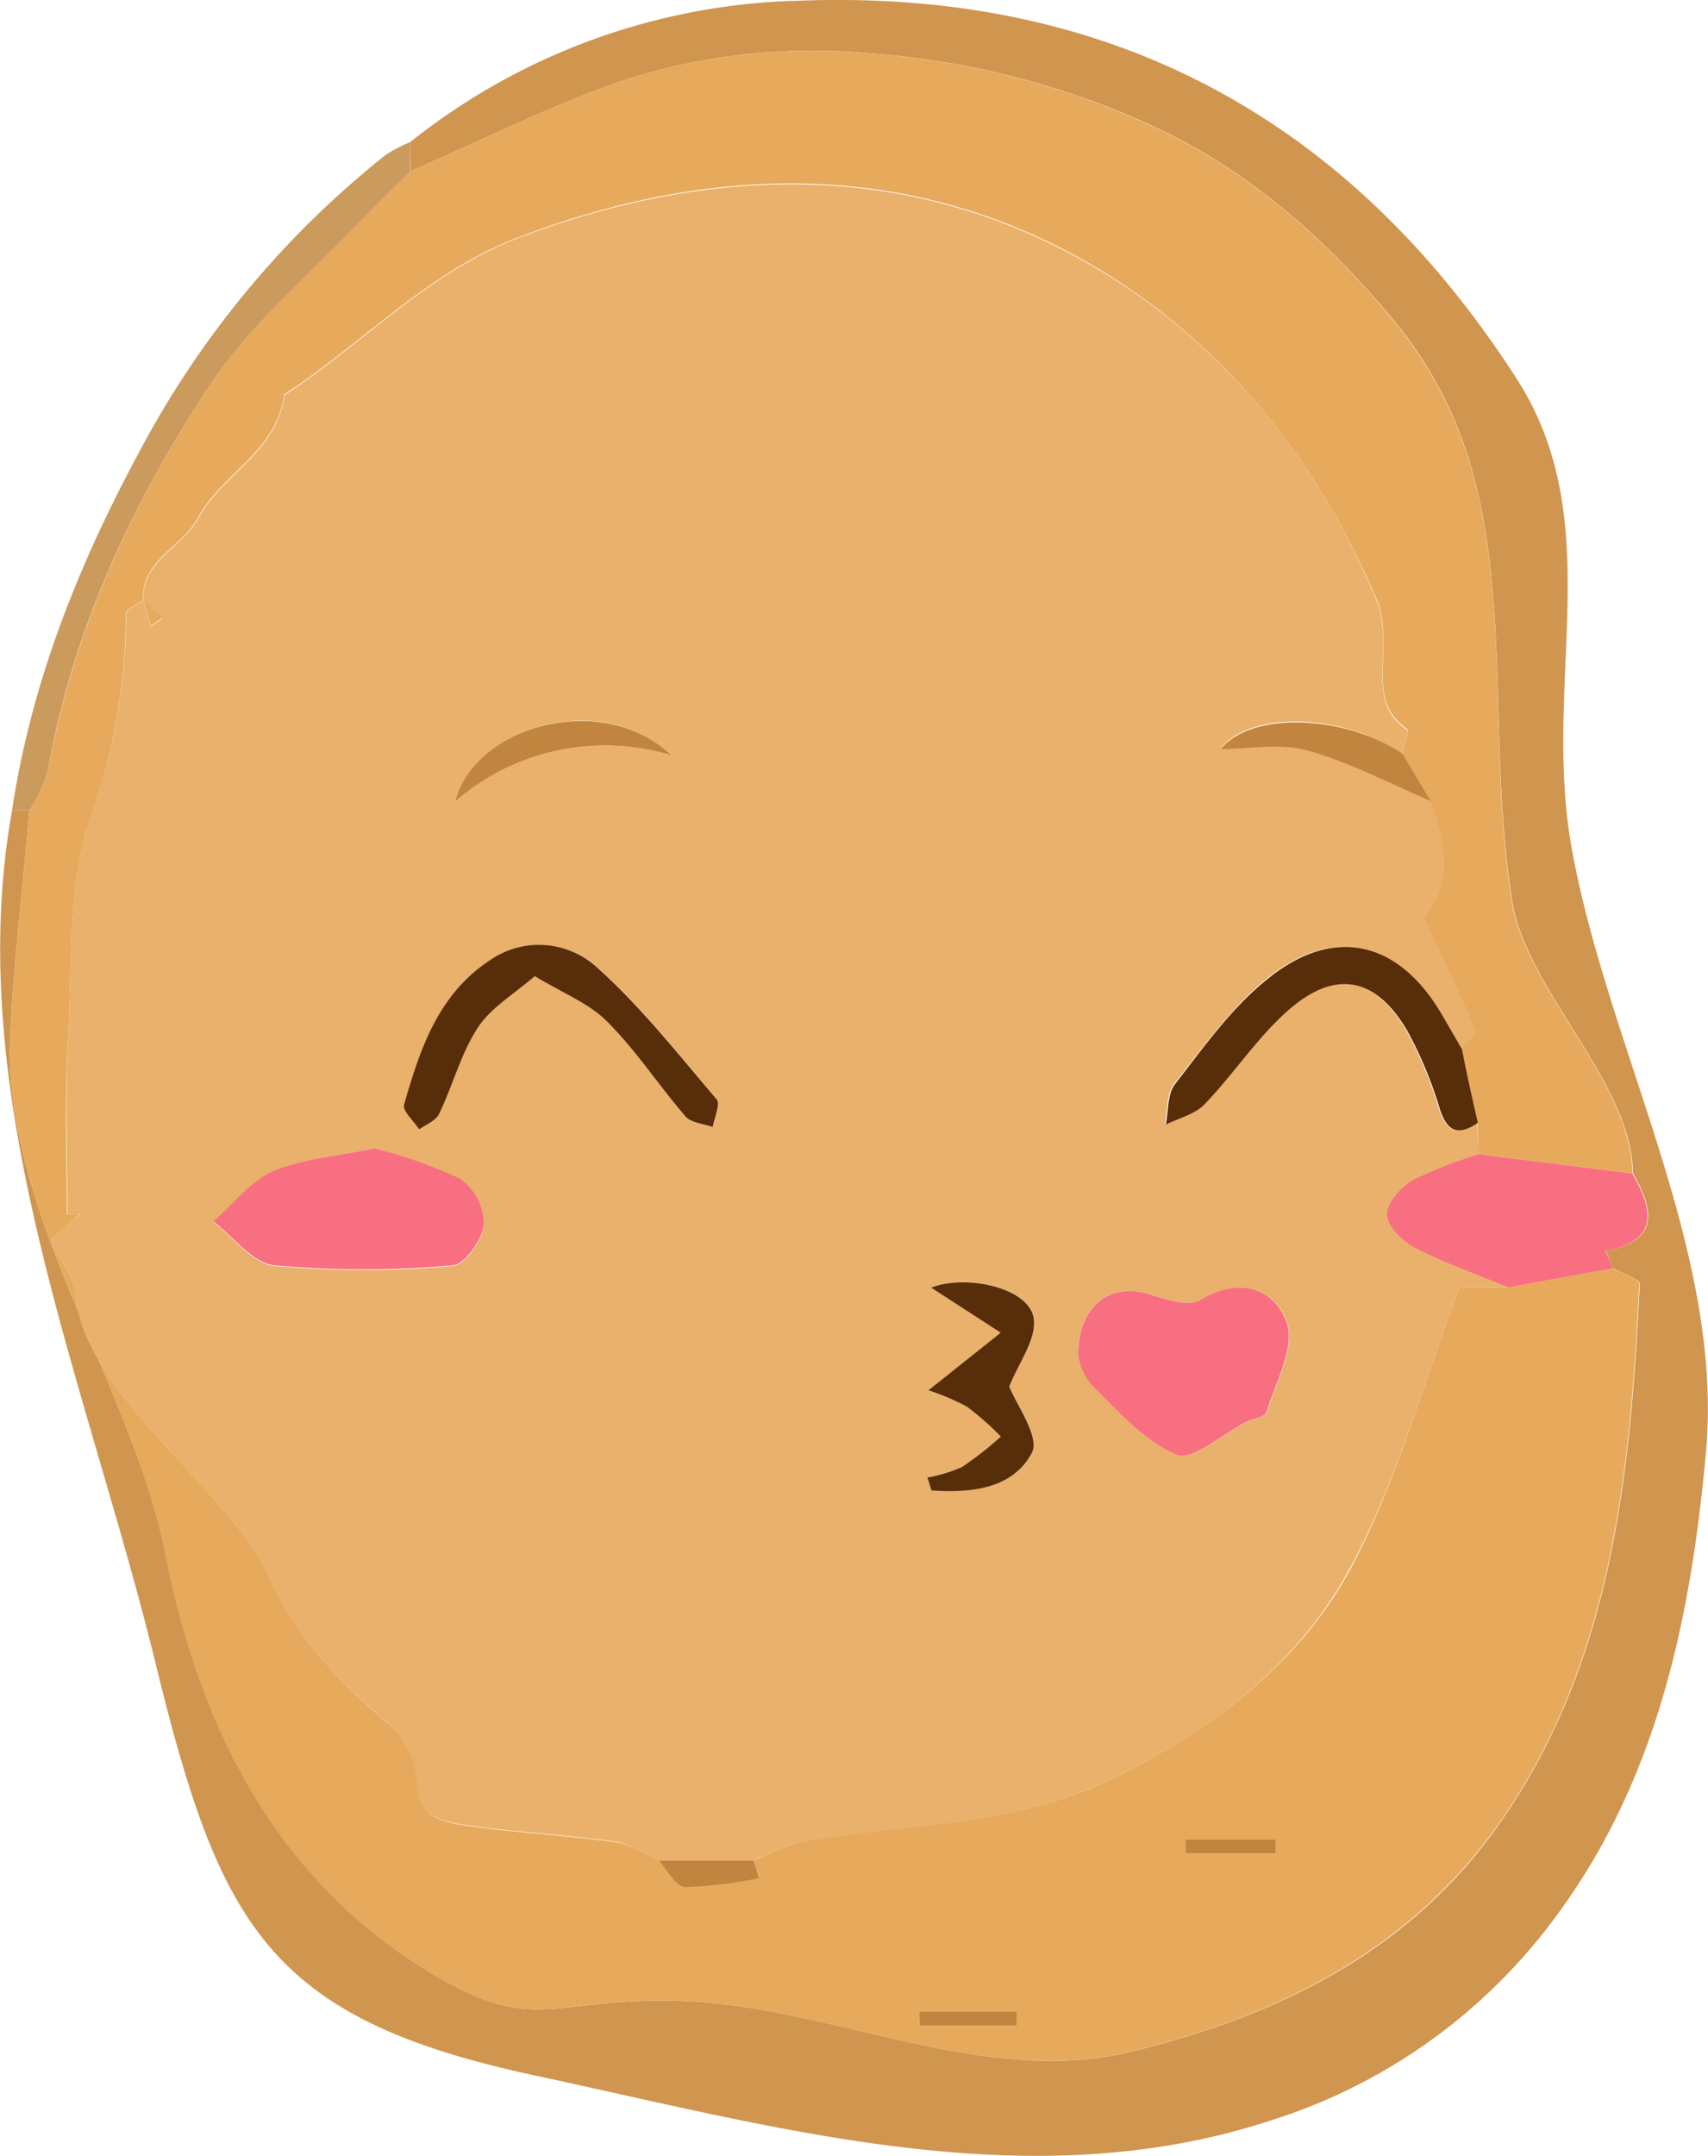 <svg xmlns="http://www.w3.org/2000/svg" viewBox="0 0 132.26 166.87"><defs><style>.cls-1{fill:#d0954f;}.cls-2{fill:#cb9a5d;}.cls-3{fill:#e7aa5c;}.cls-4{fill:#f86f82;}.cls-5{fill:#e9b16b;}.cls-6{fill:#582d0a;}.cls-7{fill:#c2853f;}</style></defs><g id="Layer_2" data-name="Layer 2"><g id="Layer_1-2" data-name="Layer 1"><path class="cls-1" d="M31.76,11A50.21,50.21,0,0,1,62,.05c24-.88,42.53,9.16,55.46,29.29,7.12,11.09,1.91,23.5,4.26,36.39,2.82,15.49,11.79,31.08,10.38,46.66-1.24,13.7-4.12,27-13.24,38a43.58,43.58,0,0,1-20.21,13.64c-18.75,6.24-37.91.75-57.12-3.38C20.7,156.21,17,149,12,128.54,6.66,106.81-3,84.81.93,62.73H2.28C1.77,68.57,1.05,74.4.8,80.25c-.59,13.5,9.43,27,12.06,40.17,2.57,12.89,8.18,24.47,19.75,31.8,8.81,5.59,9.84,2.27,20.2,2.64,11.6.41,23.27,6.71,34.75,3.93,11.69-2.83,22-8,28.87-18.12,8.49-12.39,9.84-26.82,10.55-41.3,0-.37-1.35-.81-2.08-1.22-.18-.44-.36-.89-.53-1.34,4.18-.78,3.69-3.19,2.08-6-.06-7-8.28-14.22-9.36-21.1-2.53-16.21,1.62-31.73-9-44.71-5.38-6.57-11.73-12.15-19.62-15.6A63.14,63.14,0,0,0,67.63,4.15,47.66,47.66,0,0,0,47.51,6.48C42.15,8.41,37,11,31.78,13.25Z"/><path class="cls-2" d="M31.76,11l0,2.28c-1.21,1.21-2.44,2.38-3.61,3.62-4,4.23-8.62,8.05-11.82,12.82C10.23,38.84,5.62,48.8,3.67,59.81a12,12,0,0,1-1.39,2.92H.93c1.5-10,5.25-19.29,10.06-28.14A72.77,72.77,0,0,1,29.85,12,11.08,11.08,0,0,1,31.76,11Z"/><path class="cls-3" d="M2.28,62.73a12,12,0,0,0,1.39-2.92c2-11,6.56-21,12.68-30.12,3.2-4.77,7.82-8.59,11.82-12.82,1.17-1.24,2.4-2.41,3.61-3.62C37,11,42.15,8.41,47.51,6.48A47.66,47.66,0,0,1,67.63,4.15,63.14,63.14,0,0,1,88.44,9.41c7.89,3.45,14.24,9,19.62,15.6,10.65,13,6.5,28.5,9,44.71,1.08,6.88,9.3,14.06,9.35,21.1l-11.92-1.5-.08-2.42c-.44-1.9-.87-3.81-1.3-5.71.4-.47,1.24-1.14,1.13-1.4-1.21-2.88-2.58-5.71-4-8.77,2.27-2.54,1.57-5.79.54-9.07l-2.19-3.67c.14-.64.57-1.72.37-1.86-2.55-1.74-1.73-4.34-1.87-6.7a8.92,8.92,0,0,0-.31-2.9c-5.09-12.19-13.5-22.07-25-27.81-13.25-6.59-27.52-6-41.53-.68C33.14,21,28.13,26.54,22,30.54c-.54,4.38-4.85,6.11-6.71,9.59-1.19,2.23-4.35,3.19-4.22,6.34h0c-.46.34-1.33.69-1.32,1A47.41,47.41,0,0,1,7,63.34c-1.79,5.4-1.42,11.56-1.73,17.4C5,85.15,5.18,89.59,5.18,94h1L3.84,96c.78,1.52,1.9,2.76,2,4.08.53,7.79,12,15.16,15.08,22.1,1.9,4.26,5.44,8.15,9.1,11.16,4.3,3.54,0,7.05,5.82,7.91,4,.59,8,.78,12,1.34A12.23,12.23,0,0,1,51,144c.69.71,1.36,2,2.08,2a32.85,32.85,0,0,0,5.71-.69L58.37,144a20.37,20.37,0,0,1,3.8-1.49c8.08-1.42,16.37-1.11,24.15-4.95,7.53-3.72,14-8.62,18-15.68C108,115.23,110,107.57,113,99.64h3.74l8.12-1.49c.73.41,2.1.85,2.08,1.22-.71,14.48-2.06,28.91-10.55,41.3-6.92,10.1-17.18,15.29-28.87,18.12-11.48,2.78-23.15-3.52-34.75-3.93-10.36-.37-11.39,2.95-20.2-2.64-11.57-7.33-17.18-18.91-19.75-31.8C10.23,107.21.21,93.75.8,80.25,1.05,74.4,1.77,68.57,2.28,62.73Zm68.89,92.94,0,1.09h7.53v-1.09ZM98.8,143.45l0-1.08h-7l0,1.08Z"/><path class="cls-4" d="M124.9,98.15l-8.12,1.49c-2.44-1-5-1.89-7.29-3.09-.95-.49-2.11-1.69-2.12-2.58s1.11-2.11,2-2.65a35.42,35.42,0,0,1,5.11-2l11.92,1.5c1.62,2.8,2.11,5.21-2.07,6C124.54,97.26,124.72,97.71,124.9,98.15Z"/><path class="cls-5" d="M114.52,89.32a35.42,35.42,0,0,0-5.11,2c-.93.54-2,1.75-2,2.65s1.17,2.09,2.12,2.58c2.34,1.2,4.85,2.08,7.29,3.09H113c-3,7.93-5,15.59-8.77,22.27-4,7.06-10.42,12-18,15.68-7.78,3.84-16.07,3.53-24.15,4.95a20.37,20.37,0,0,0-3.8,1.49H51a12.23,12.23,0,0,0-3.19-1.48c-4-.56-8-.75-12-1.34-5.84-.86-1.52-4.37-5.82-7.91-3.66-3-7.2-6.9-9.1-11.16-3.11-6.94-14.55-14.31-15.08-22.1-.09-1.32-1.21-2.56-2-4.08L6.22,94h-1c0-4.43-.18-8.87.05-13.28.31-5.84-.06-12,1.73-17.4A47.41,47.41,0,0,0,9.77,47.49c0-.33.86-.68,1.32-1l.57,2,.89-.6-1.46-1.37c-.13-3.15,3-4.11,4.22-6.34,1.86-3.48,6.17-5.21,6.71-9.59,6.11-4,11.12-9.52,18.21-12.21,14-5.29,28.28-5.91,41.53.68,11.55,5.74,20,15.62,25,27.81a8.92,8.92,0,0,1,.31,2.9c.14,2.36-.68,5,1.87,6.7.2.14-.23,1.22-.37,1.86C104,55.19,96.81,55,94.54,57.92c2.21,0,4.6-.48,6.7.11,3.3.93,6.39,2.57,9.57,3.92,1,3.28,1.73,6.53-.54,9.07,1.42,3.06,2.79,5.89,4,8.77.11.26-.73.93-1.13,1.4l-1.47-2.54c-3.4-5.92-8.52-7.13-13.75-2.77-2.69,2.25-4.79,5.22-7,8-.6.77-.5,2.08-.72,3.14,1-.51,2.29-.79,3-1.57,2.28-2.38,4.11-5.23,6.58-7.36,3.59-3.11,6.7-2.45,9.11,1.64a31.41,31.41,0,0,1,2.54,6.1c.59,1.8,1.45,2.1,2.94,1.05Zm-31,15.51a4.93,4.93,0,0,0,.94,2.24c2.07,2,4.12,4.43,6.68,5.51,1.23.52,3.57-1.62,5.41-2.54.53-.26,1.44-.38,1.56-.75.7-2.31,2.23-5,1.56-6.93-.92-2.63-3.62-3.61-6.7-1.74-.93.56-2.75-.12-4.09-.5C85.92,99.3,83.47,101,83.49,104.83ZM29,88.87c-2.87.61-5.51.8-7.8,1.8-1.79.78-3.14,2.57-4.68,3.92,1.57,1.18,3.06,3.23,4.73,3.39a77.69,77.69,0,0,0,13.81,0c.94-.07,2.31-2,2.42-3.21a4.43,4.43,0,0,0-1.89-3.52A38,38,0,0,0,29,88.87ZM41.41,75.55c2.2,1.33,4.22,2.11,5.61,3.5,2.24,2.25,4,5,6.08,7.35.44.51,1.4.56,2.12.83.12-.73.61-1.78.3-2.15-3-3.51-5.89-7.2-9.33-10.26a6.64,6.64,0,0,0-8.28-.47c-4,2.62-5.38,6.87-6.6,11.14-.14.49.76,1.27,1.17,1.92C33,87,33.77,86.74,34,86.22c1-2.21,1.68-4.65,3-6.68C38,78,39.73,77,41.41,75.55ZM71.89,107.6a18,18,0,0,1,3,1.26,21.88,21.88,0,0,1,2.62,2.31,26.5,26.5,0,0,1-3,2.35,11.84,11.84,0,0,1-2.69.82c.11.33.21.67.32,1,3,.2,6.27-.07,7.78-2.92.64-1.21-1.23-3.75-1.75-5.13.68-1.76,2.17-3.71,1.88-5.33-.42-2.33-5.2-3.37-7.94-2.32l5.39,3.49ZM52,58.46c-5.05-5-15.13-2.54-16.77,3.59A17.68,17.68,0,0,1,52,58.46Z"/><path class="cls-6" d="M114.44,86.9c-1.49,1-2.35.75-2.94-1.05a31.41,31.41,0,0,0-2.54-6.1c-2.41-4.09-5.52-4.75-9.11-1.64-2.47,2.13-4.3,5-6.58,7.36-.75.78-2,1.06-3,1.57.22-1.06.12-2.37.72-3.14,2.18-2.8,4.28-5.77,7-8,5.23-4.36,10.35-3.15,13.75,2.77l1.47,2.54C113.57,83.09,114,85,114.44,86.9Z"/><path class="cls-7" d="M110.81,62c-3.18-1.35-6.27-3-9.57-3.92-2.1-.59-4.49-.11-6.7-.11,2.27-2.88,9.44-2.73,14.08.36Z"/><path class="cls-7" d="M71.17,155.67h7.55v1.09H71.19Z"/><path class="cls-7" d="M51,144h7.37l.42,1.35a32.85,32.85,0,0,1-5.71.69C52.36,146.05,51.69,144.75,51,144Z"/><path class="cls-7" d="M98.8,143.45h-7l0-1.08h7Z"/><path class="cls-4" d="M83.49,104.83c0-3.79,2.43-5.53,5.36-4.71,1.34.38,3.16,1.06,4.09.5,3.08-1.87,5.78-.89,6.7,1.74.67,1.91-.86,4.62-1.56,6.93-.12.37-1,.49-1.56.75-1.84.92-4.18,3.06-5.41,2.54-2.56-1.08-4.61-3.47-6.68-5.51A4.93,4.93,0,0,1,83.49,104.83Z"/><path class="cls-4" d="M29,88.87a38,38,0,0,1,6.59,2.33,4.43,4.43,0,0,1,1.89,3.52c-.11,1.18-1.48,3.14-2.42,3.21a77.69,77.69,0,0,1-13.81,0c-1.67-.16-3.16-2.21-4.73-3.39,1.54-1.35,2.89-3.14,4.68-3.92C23.48,89.67,26.12,89.48,29,88.87Z"/><path class="cls-6" d="M41.41,75.55C39.73,77,38,78,37,79.54c-1.31,2-1.94,4.47-3,6.68-.25.52-1,.8-1.54,1.19-.41-.65-1.31-1.43-1.17-1.92,1.22-4.27,2.63-8.52,6.6-11.14a6.64,6.64,0,0,1,8.28.47c3.44,3.06,6.33,6.75,9.33,10.26.31.37-.18,1.42-.3,2.15-.72-.27-1.68-.32-2.12-.83C51,84,49.26,81.3,47,79.05,45.63,77.66,43.61,76.88,41.41,75.55Z"/><path class="cls-6" d="M71.89,107.6l5.6-4.46L72.1,99.65c2.74-1.05,7.52,0,7.94,2.32.29,1.62-1.2,3.57-1.88,5.33.52,1.38,2.39,3.92,1.75,5.13-1.51,2.85-4.79,3.12-7.78,2.92-.11-.34-.21-.68-.32-1a11.84,11.84,0,0,0,2.69-.82,26.5,26.5,0,0,0,3-2.35,21.88,21.88,0,0,0-2.62-2.31A18,18,0,0,0,71.89,107.6Z"/><path class="cls-7" d="M52,58.46a17.68,17.68,0,0,0-16.77,3.59C36.86,55.92,46.94,53.51,52,58.46Z"/><path class="cls-3" d="M11.09,46.47l1.46,1.37-.89.6-.57-2Z"/></g></g></svg>